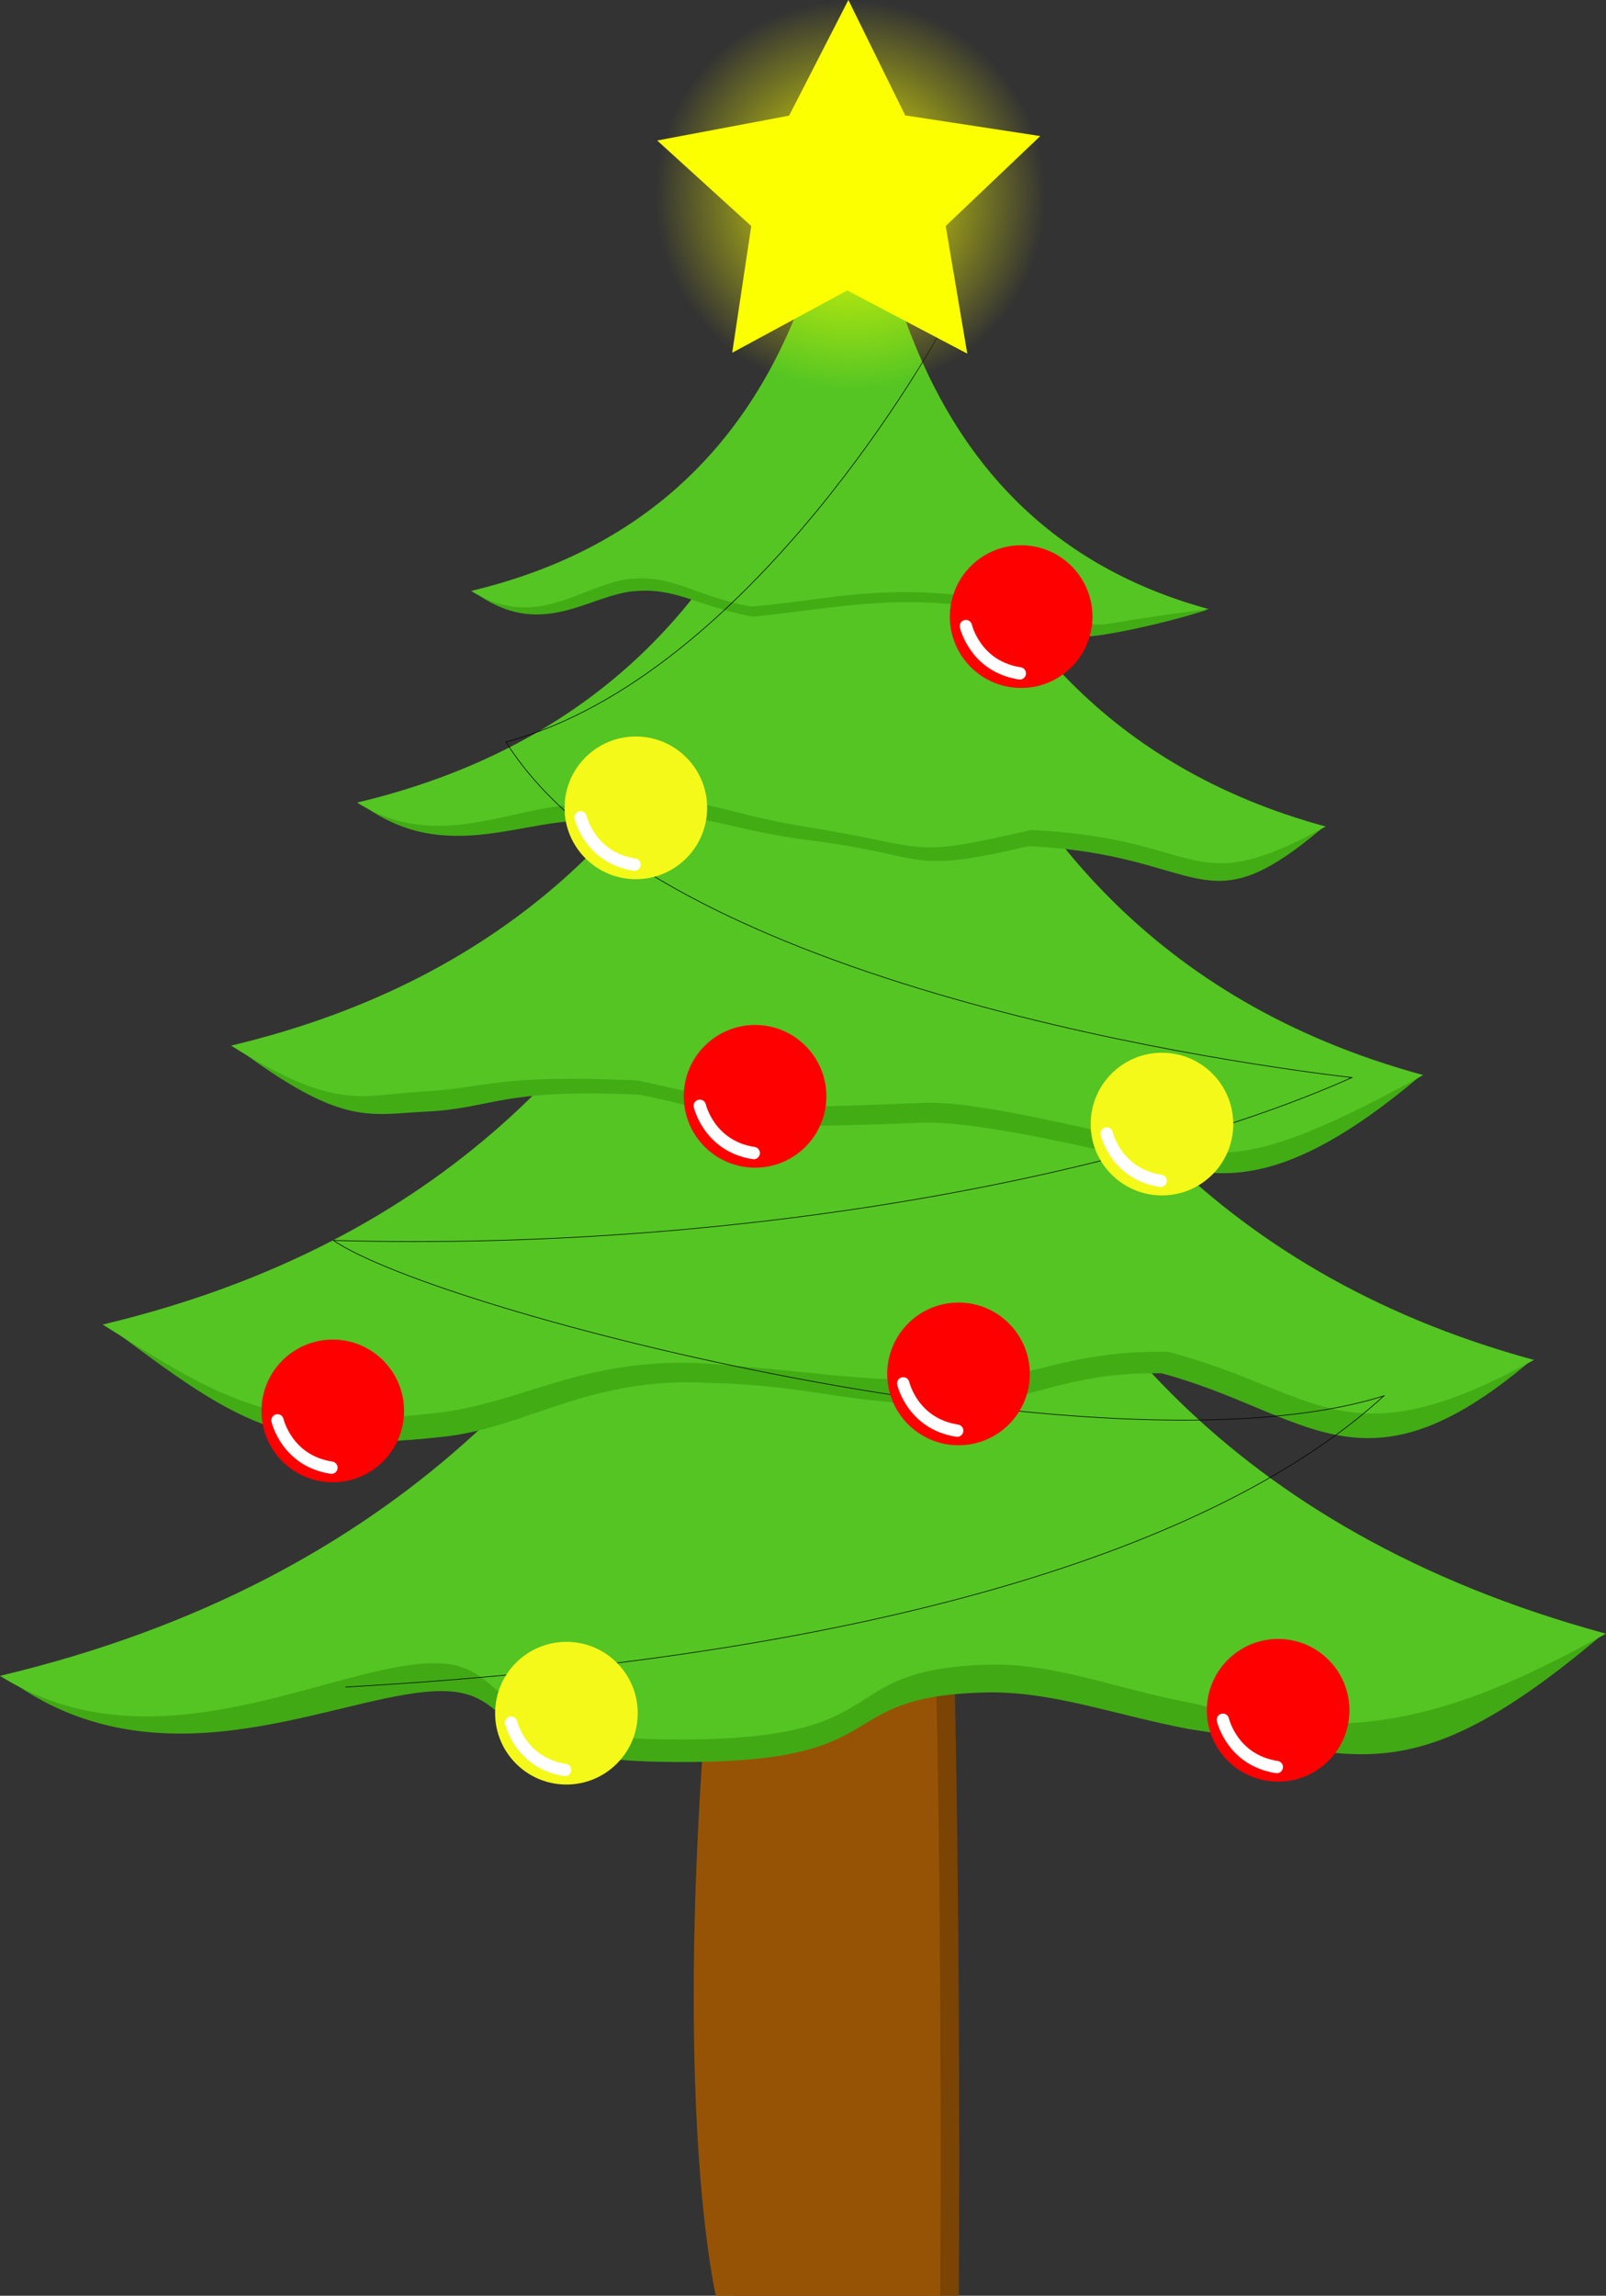<svg version="1.1" xmlns="http://www.w3.org/2000/svg" xmlns:xlink="http://www.w3.org/1999/xlink" width="130.25" height="186.08" viewBox="0,0,130.25,186.08"><rect x="0" y="0" width="130.25" height="186.08" fill="#333333" stroke="none"/><defs><radialGradient cx="241.847" cy="10.346" r="15.812" gradientUnits="userSpaceOnUse" id="color-1"><stop offset="0" stop-color="#fbff00"/><stop offset="1" stop-color="#fbff00" stop-opacity="0"/></radialGradient></defs><g transform="translate(-172.875,5.529)"><g data-paper-data="{&quot;isPaintingLayer&quot;:true}" fill-rule="nonzero" stroke-linejoin="miter" stroke-miterlimit="10" stroke-dasharray="" stroke-dashoffset="0" style="mix-blend-mode: normal"><path d="M232.438,180.551c0,0 -6.188,-25.668 4.385,-88.667c2.351,-14.011 9.394,-18.911 11.254,-4c3.086,24.73 2.558,92.667 2.558,92.667z" fill="#7b4304" stroke="none" stroke-width="0" stroke-linecap="butt"/><path d="M230.938,180.551c0,0 -6.188,-25.668 4.385,-88.667c2.351,-14.011 9.394,-18.911 11.254,-4c3.086,24.73 2.558,92.667 2.558,92.667z" fill="#975305" stroke="none" stroke-width="0" stroke-linecap="butt"/><g stroke="none" stroke-width="0" stroke-linecap="butt"><path d="M173.303,130.396c65.672,-9.3 63.12,-70.998 68.828,-71.088c7.028,-0.111 -0.561,54.675 60.598,67.739c-15.809,13.339 -19.908,9.527 -33.458,7.569c-6.158,-1.182 -11.167,-3.103 -16.526,-2.962c-13.262,0.35 -6.337,6.093 -26.779,5.608c-14.613,-0.347 -10.641,-6.412 -18.587,-5.655c-8.278,0.789 -21.965,7.888 -34.077,-1.212z" fill="#41a914"/><path d="M172.875,130.307c65.504,-15.585 63.517,-78.57 69.339,-78.667c7.166,-0.119 -1.069,58.413 60.911,75.25c-11.706,6.454 -20.381,9.362 -33.236,5.696c-6.491,-1.195 -11.387,-3.335 -16.852,-3.183c-13.524,0.376 -6.462,6.55 -27.308,6.027c-14.902,-0.373 -10.851,-6.892 -18.953,-6.078c-8.441,0.848 -21.936,8.478 -33.902,0.955z" fill="#54c523"/></g><g stroke="none" stroke-width="0" stroke-linecap="butt"><path d="M181.57,101.907c56.47,-7.997 54.275,-61.049 59.184,-61.127c6.043,-0.095 3.602,52.818 56.191,64.051c-13.594,11.47 -18.009,4.133 -29.854,0.954c-8.039,-0.156 -11.465,2.652 -16.835,2.578c-9.358,-0.129 -11.388,-1.601 -19.902,-1.803c-9.816,-0.549 -14.9,3.737 -21.732,4.388c-12.868,1.428 -16.637,-1.217 -27.052,-9.042z" fill="#42ac15"/><path d="M181.202,101.832c56.325,-13.401 54.617,-67.56 59.622,-67.643c6.162,-0.103 3.166,56.032 56.461,70.51c-15.319,8.447 -17.49,2.535 -29.663,-0.656c-8.325,-0.168 -11.654,2.457 -17.115,2.388c-9.449,-0.119 -10.932,-0.743 -20.356,-1.442c-10.064,-0.571 -15.08,3.324 -22.047,4.024c-13.008,1.479 -16.612,-0.71 -26.901,-7.179z" fill="#54c523"/></g><g stroke="none" stroke-width="0" stroke-linecap="butt"><path d="M191.92,79.286c47.035,-6.661 45.207,-50.85 49.296,-50.914c5.033,-0.08 3.001,43.994 46.804,53.35c-11.323,9.554 -16.407,8.187 -21.373,7.022c-8.226,-1.929 -15.233,-3.415 -19.07,-3.266c-18.347,0.71 -12.112,-0.16 -22.882,-2.282c-11.466,-0.499 -11.666,1.11 -17.377,1.385c-4.562,0.22 -6.723,1.222 -15.398,-5.295z" fill="#42ac15"/><path d="M191.613,79.223c46.915,-11.162 45.492,-56.273 49.661,-56.342c5.133,-0.085 2.637,46.671 47.028,58.73c-12.76,7.036 -15.962,6.848 -21.214,5.681c-8.503,-1.89 -15.391,-3.576 -19.303,-3.425c-18.423,0.708 -12.524,0.328 -23.26,-1.82c-11.673,-0.517 -11.816,0.597 -17.639,0.921c-4.674,0.26 -6.703,1.645 -15.273,-3.744z" fill="#54c523"/></g><g stroke="none" stroke-width="0" stroke-linecap="butt"><path d="M202.085,59.576c38.214,-5.411 36.729,-41.313 40.05,-41.365c4.089,-0.065 2.438,35.742 38.025,43.344c-9.861,8.321 -9.45,2.163 -23.849,1.503c-10.118,2.332 -7.7,0.793 -17.833,-0.487c-7.736,-0.977 -8.442,-2.731 -17.065,-1.54c-5.817,-0.541 -12.281,3.84 -19.329,-1.455z" fill="#42ac15"/><path d="M201.836,59.525c38.116,-9.069 36.96,-45.719 40.347,-45.775c4.17,-0.069 2.142,37.918 38.208,47.715c-11.19,6.17 -9.636,0.929 -23.909,0.284c-10.18,2.338 -7.859,1.407 -18.14,-0.243c-8.279,-1.329 -8.564,-3.01 -17.279,-1.787c-5.912,-0.507 -12.264,4.183 -19.227,-0.195z" fill="#54c523"/></g><g stroke="none" stroke-width="0" stroke-linecap="butt"><path d="M211.276,42.407c29.109,-4.122 27.977,-31.469 30.508,-31.509c3.115,-0.049 1.857,27.226 28.965,33.017c-3.867,1.233 -9.475,2.367 -10.135,2.113c-11.775,-4.52 -18.955,-2.269 -26.695,-1.577c-4.577,-0.854 -6.166,-2.392 -9.688,-2.056c-3.669,0.35 -7.586,4.046 -12.954,0.013z" fill="#42ac15"/><path d="M211.086,42.368c29.034,-6.908 28.154,-34.825 30.734,-34.868c3.176,-0.053 1.632,28.883 29.104,36.346c-9.397,1.154 -8.27,1.557 -10.037,1.033c-13.723,-4.07 -19.185,-1.912 -27.073,-1.239c-4.705,-0.865 -6.259,-2.605 -9.851,-2.244c-3.741,0.376 -7.573,4.308 -12.877,0.973z" fill="#54c523"/></g><path d="M249.109,21.413c0,0 -15.141,27.819 -35.2,33.2c12.674,20.053 61.087,26.311 68.6,27.2c-16.293,7.31 -47.904,14.177 -82.6,13.2c8.845,5.963 62.833,19.647 85.2,12.6c-12.69,11.633 -39.404,21.075 -84.2,23.6" fill="none" stroke="#000000" stroke-width="0.05" stroke-linecap="round"/><path d="M233.804,12.793l-7.63,-6.933l10.7,-2.015l4.806,-9.375l4.609,9.355l10.954,1.675l-7.668,7.291l1.748,10.344l-9.731,-5.121l-9.334,5.049z" fill="none" stroke="none" stroke-width="0" stroke-linecap="butt"/><g><path d="M270.752,133.099c0,-3.194 2.589,-5.783 5.783,-5.783c3.194,0 5.783,2.589 5.783,5.783c0,3.194 -2.589,5.783 -5.783,5.783c-3.194,0 -5.783,-2.589 -5.783,-5.783z" fill="#ff0000" stroke="none" stroke-width="0" stroke-linecap="butt"/><path d="M276.426,137.699c-3.627,-0.556 -4.373,-3.833 -4.373,-3.833" fill="none" stroke="#ffffff" stroke-width="1" stroke-linecap="round"/></g><g><path d="M194.08,108.833c0,-3.194 2.589,-5.783 5.783,-5.783c3.194,0 5.783,2.589 5.783,5.783c0,3.194 -2.589,5.783 -5.783,5.783c-3.194,0 -5.783,-2.589 -5.783,-5.783z" fill="#ff0000" stroke="none" stroke-width="0" stroke-linecap="butt"/><path d="M199.754,113.433c-3.627,-0.556 -4.373,-3.833 -4.373,-3.833" fill="none" stroke="#ffffff" stroke-width="1" stroke-linecap="round"/></g><g><path d="M249.91,44.451c0,-3.194 2.589,-5.783 5.783,-5.783c3.194,0 5.783,2.589 5.783,5.783c0,3.194 -2.589,5.783 -5.783,5.783c-3.194,0 -5.783,-2.589 -5.783,-5.783z" fill="#ff0000" stroke="none" stroke-width="0" stroke-linecap="butt"/><path d="M255.584,49.051c-3.627,-0.556 -4.373,-3.833 -4.373,-3.833" fill="none" stroke="#ffffff" stroke-width="1" stroke-linecap="round"/></g><g><path d="M228.33,83.333c0,-3.194 2.589,-5.783 5.783,-5.783c3.194,0 5.783,2.589 5.783,5.783c0,3.194 -2.589,5.783 -5.783,5.783c-3.194,0 -5.783,-2.589 -5.783,-5.783z" fill="#ff0000" stroke="none" stroke-width="0" stroke-linecap="butt"/><path d="M234.004,87.933c-3.627,-0.556 -4.373,-3.833 -4.373,-3.833" fill="none" stroke="#ffffff" stroke-width="1" stroke-linecap="round"/></g><g stroke-width="1"><path d="M244.83,105.833c0,-3.194 2.589,-5.783 5.783,-5.783c3.194,0 5.783,2.589 5.783,5.783c0,3.194 -2.589,5.783 -5.783,5.783c-3.194,0 -5.783,-2.589 -5.783,-5.783z" fill="#ff0000" stroke="none" stroke-linecap="butt"/><path d="M250.504,110.433c-3.627,-0.556 -4.373,-3.833 -4.373,-3.833" fill="none" stroke="#ffffff" stroke-linecap="round"/></g><path d="M200.074,131.328c0,-0.658 0.534,-1.192 1.192,-1.192c0.658,0 1.192,0.534 1.192,1.192c0,0.658 -0.534,1.192 -1.192,1.192c-0.658,0 -1.192,-0.534 -1.192,-1.192z" fill="none" stroke="none" stroke-width="0" stroke-linecap="butt"/><path d="M211.536,130.482c0,-0.658 0.534,-1.192 1.192,-1.192c0.658,0 1.192,0.534 1.192,1.192c0,0.658 -0.534,1.192 -1.192,1.192c-0.658,0 -1.192,-0.534 -1.192,-1.192z" fill="none" stroke="none" stroke-width="0" stroke-linecap="butt"/><path d="M237.536,126.789c0,-0.658 0.534,-1.192 1.192,-1.192c0.658,0 1.192,0.534 1.192,1.192c0,0.658 -0.534,1.192 -1.192,1.192c-0.658,0 -1.192,-0.534 -1.192,-1.192z" fill="none" stroke="none" stroke-width="0" stroke-linecap="butt"/><path d="M225.074,128.789c0,-0.658 0.534,-1.192 1.192,-1.192c0.658,0 1.192,0.534 1.192,1.192c0,0.658 -0.534,1.192 -1.192,1.192c-0.658,0 -1.192,-0.534 -1.192,-1.192z" fill="none" stroke="none" stroke-width="0" stroke-linecap="butt"/><g stroke-width="1"><path d="M213.03,133.333c0,-3.194 2.589,-5.783 5.783,-5.783c3.194,0 5.783,2.589 5.783,5.783c0,3.194 -2.589,5.783 -5.783,5.783c-3.194,0 -5.783,-2.589 -5.783,-5.783z" fill="#f5f91a" stroke="none" stroke-linecap="butt"/><path d="M218.704,137.933c-3.627,-0.556 -4.373,-3.833 -4.373,-3.833" fill="none" stroke="#ffffff" stroke-linecap="round"/></g><path d="M250.843,123.789c0,-0.658 0.534,-1.192 1.192,-1.192c0.658,0 1.192,0.534 1.192,1.192c0,0.658 -0.534,1.192 -1.192,1.192c-0.658,0 -1.192,-0.534 -1.192,-1.192z" fill="none" stroke="none" stroke-width="0" stroke-linecap="butt"/><path d="M262.228,120.02c0,-0.658 0.534,-1.192 1.192,-1.192c0.658,0 1.192,0.534 1.192,1.192c0,0.658 -0.534,1.192 -1.192,1.192c-0.658,0 -1.192,-0.534 -1.192,-1.192z" fill="none" stroke="none" stroke-width="0" stroke-linecap="butt"/><path d="M272.536,115.328c0,-0.658 0.534,-1.192 1.192,-1.192c0.658,0 1.192,0.534 1.192,1.192c0,0.658 -0.534,1.192 -1.192,1.192c-0.658,0 -1.192,-0.534 -1.192,-1.192z" fill="none" stroke="none" stroke-width="0" stroke-linecap="butt"/><path d="M281.228,109.789c0,-0.658 0.534,-1.192 1.192,-1.192c0.658,0 1.192,0.534 1.192,1.192c0,0.658 -0.534,1.192 -1.192,1.192c-0.658,0 -1.192,-0.534 -1.192,-1.192z" fill="none" stroke="none" stroke-width="0" stroke-linecap="butt"/><path d="M273.843,109.174c0,-0.658 0.534,-1.192 1.192,-1.192c0.658,0 1.192,0.534 1.192,1.192c0,0.658 -0.534,1.192 -1.192,1.192c-0.658,0 -1.192,-0.534 -1.192,-1.192z" fill="none" stroke="none" stroke-width="0" stroke-linecap="butt"/><path d="M263.459,109.559c0,-0.658 0.534,-1.192 1.192,-1.192c0.658,0 1.192,0.534 1.192,1.192c0,0.658 -0.534,1.192 -1.192,1.192c-0.658,0 -1.192,-0.534 -1.192,-1.192z" fill="none" stroke="none" stroke-width="0" stroke-linecap="butt"/><path d="M223.151,103.405c0,-0.658 0.534,-1.192 1.192,-1.192c0.658,0 1.192,0.534 1.192,1.192c0,0.658 -0.534,1.192 -1.192,1.192c-0.658,0 -1.192,-0.534 -1.192,-1.192z" fill="none" stroke="none" stroke-width="0" stroke-linecap="butt"/><path d="M235.92,106.251c0,-0.658 0.534,-1.192 1.192,-1.192c0.658,0 1.192,0.534 1.192,1.192c0,0.658 -0.534,1.192 -1.192,1.192c-0.658,0 -1.192,-0.534 -1.192,-1.192z" fill="none" stroke="none" stroke-width="0" stroke-linecap="butt"/><path d="M226.034,10.346c0,-8.733 7.08,-15.812 15.812,-15.812c8.733,0 15.812,7.08 15.812,15.812c0,8.733 -7.08,15.812 -15.812,15.812c-8.733,0 -15.812,-7.08 -15.812,-15.812z" fill="url(#color-1)" stroke="none" stroke-width="0" stroke-linecap="butt"/><path d="M212.305,100.482c0,-0.658 0.534,-1.192 1.192,-1.192c0.658,0 1.192,0.534 1.192,1.192c0,0.658 -0.534,1.192 -1.192,1.192c-0.658,0 -1.192,-0.534 -1.192,-1.192z" fill="none" stroke="none" stroke-width="0" stroke-linecap="butt"/><path d="M201.151,96.559c0,-0.658 0.534,-1.192 1.192,-1.192c0.658,0 1.192,0.534 1.192,1.192c0,0.658 -0.534,1.192 -1.192,1.192c-0.658,0 -1.192,-0.534 -1.192,-1.192z" fill="none" stroke="none" stroke-width="0" stroke-linecap="butt"/><path d="M209.997,95.097c0,-0.658 0.534,-1.192 1.192,-1.192c0.658,0 1.192,0.534 1.192,1.192c0,0.658 -0.534,1.192 -1.192,1.192c-0.658,0 -1.192,-0.534 -1.192,-1.192z" fill="none" stroke="none" stroke-width="0" stroke-linecap="butt"/><path d="M221.689,94.482c0,-0.658 0.534,-1.192 1.192,-1.192c0.658,0 1.192,0.534 1.192,1.192c0,0.658 -0.534,1.192 -1.192,1.192c-0.658,0 -1.192,-0.534 -1.192,-1.192z" fill="none" stroke="none" stroke-width="0" stroke-linecap="butt"/><path d="M235.997,92.943c0,-0.658 0.534,-1.192 1.192,-1.192c0.658,0 1.192,0.534 1.192,1.192c0,0.658 -0.534,1.192 -1.192,1.192c-0.658,0 -1.192,-0.534 -1.192,-1.192z" fill="none" stroke="none" stroke-width="0" stroke-linecap="butt"/><path d="M248.766,91.097c0,-0.658 0.534,-1.192 1.192,-1.192c0.658,0 1.192,0.534 1.192,1.192c0,0.658 -0.534,1.192 -1.192,1.192c-0.658,0 -1.192,-0.534 -1.192,-1.192z" fill="none" stroke="none" stroke-width="0" stroke-linecap="butt"/><path d="M259.536,89.02c0,-0.658 0.534,-1.192 1.192,-1.192c0.658,0 1.192,0.534 1.192,1.192c0,0.658 -0.534,1.192 -1.192,1.192c-0.658,0 -1.192,-0.534 -1.192,-1.192z" fill="none" stroke="none" stroke-width="0" stroke-linecap="butt"/><path d="M273.305,84.789c0,-0.658 0.534,-1.192 1.192,-1.192c0.658,0 1.192,0.534 1.192,1.192c0,0.658 -0.534,1.192 -1.192,1.192c-0.658,0 -1.192,-0.534 -1.192,-1.192z" fill="none" stroke="none" stroke-width="0" stroke-linecap="butt"/><path d="M277.909,81.174c0,-0.658 0.534,-1.192 1.192,-1.192c0.658,0 1.192,0.534 1.192,1.192c0,0.658 -0.534,1.192 -1.192,1.192c-0.658,0 -1.192,-0.534 -1.192,-1.192z" fill="none" stroke="none" stroke-width="0" stroke-linecap="butt"/><path d="M266.755,79.405c0,-0.658 0.534,-1.192 1.192,-1.192c0.658,0 1.192,0.534 1.192,1.192c0,0.658 -0.534,1.192 -1.192,1.192c-0.658,0 -1.192,-0.534 -1.192,-1.192z" fill="none" stroke="none" stroke-width="0" stroke-linecap="butt"/><g><path d="M261.33,85.583c0,-3.194 2.589,-5.783 5.783,-5.783c3.194,0 5.783,2.589 5.783,5.783c0,3.194 -2.589,5.783 -5.783,5.783c-3.194,0 -5.783,-2.589 -5.783,-5.783z" fill="#f5f91a" stroke="none" stroke-width="0" stroke-linecap="butt"/><path d="M267.004,90.183c-3.627,-0.556 -4.373,-3.833 -4.373,-3.833" fill="none" stroke="#ffffff" stroke-width="1" stroke-linecap="round"/></g><path d="M255.678,77.02c0,-0.658 0.534,-1.192 1.192,-1.192c0.658,0 1.192,0.534 1.192,1.192c0,0.658 -0.534,1.192 -1.192,1.192c-0.658,0 -1.192,-0.534 -1.192,-1.192z" fill="none" stroke="none" stroke-width="0" stroke-linecap="butt"/><path d="M245.217,74.251c0,-0.658 0.534,-1.192 1.192,-1.192c0.658,0 1.192,0.534 1.192,1.192c0,0.658 -0.534,1.192 -1.192,1.192c-0.658,0 -1.192,-0.534 -1.192,-1.192z" fill="none" stroke="none" stroke-width="0" stroke-linecap="butt"/><path d="M234.678,70.559c0,-0.658 0.534,-1.192 1.192,-1.192c0.658,0 1.192,0.534 1.192,1.192c0,0.658 -0.534,1.192 -1.192,1.192c-0.658,0 -1.192,-0.534 -1.192,-1.192z" fill="none" stroke="none" stroke-width="0" stroke-linecap="butt"/><path d="M225.217,65.789c0,-0.658 0.534,-1.192 1.192,-1.192c0.658,0 1.192,0.534 1.192,1.192c0,0.658 -0.534,1.192 -1.192,1.192c-0.658,0 -1.192,-0.534 -1.192,-1.192z" fill="none" stroke="none" stroke-width="0" stroke-linecap="butt"/><g><path d="M218.66,59.951c0,-3.194 2.589,-5.783 5.783,-5.783c3.194,0 5.783,2.589 5.783,5.783c0,3.194 -2.589,5.783 -5.783,5.783c-3.194,0 -5.783,-2.589 -5.783,-5.783z" fill="#f5f91a" stroke="none" stroke-width="0" stroke-linecap="butt"/><path d="M224.334,64.551c-3.627,-0.556 -4.373,-3.833 -4.373,-3.833" fill="none" stroke="#ffffff" stroke-width="1" stroke-linecap="round"/></g><path d="M214.986,58.02c0,-0.658 0.534,-1.192 1.192,-1.192c0.658,0 1.192,0.534 1.192,1.192c0,0.658 -0.534,1.192 -1.192,1.192c-0.658,0 -1.192,-0.534 -1.192,-1.192z" fill="none" stroke="none" stroke-width="0" stroke-linecap="butt"/><path d="M218.832,52.097c0,-0.658 0.534,-1.192 1.192,-1.192c0.658,0 1.192,0.534 1.192,1.192c0,0.658 -0.534,1.192 -1.192,1.192c-0.658,0 -1.192,-0.534 -1.192,-1.192z" fill="none" stroke="#000000" stroke-width="0" stroke-linecap="butt"/><path d="M228.448,45.712c0,-0.658 0.534,-1.192 1.192,-1.192c0.658,0 1.192,0.534 1.192,1.192c0,0.658 -0.534,1.192 -1.192,1.192c-0.658,0 -1.192,-0.534 -1.192,-1.192z" fill="none" stroke="#000000" stroke-width="0" stroke-linecap="butt"/><path d="M237.371,36.405c0,-0.658 0.534,-1.192 1.192,-1.192c0.658,0 1.192,0.534 1.192,1.192c0,0.658 -0.534,1.192 -1.192,1.192c-0.658,0 -1.192,-0.534 -1.192,-1.192z" fill="none" stroke="#000000" stroke-width="0" stroke-linecap="butt"/><path d="M242.909,29.559c0,-0.658 0.534,-1.192 1.192,-1.192c0.658,0 1.192,0.534 1.192,1.192c0,0.658 -0.534,1.192 -1.192,1.192c-0.658,0 -1.192,-0.534 -1.192,-1.192z" fill="none" stroke="#000000" stroke-width="0" stroke-linecap="butt"/><path d="M233.804,12.793l-7.63,-6.933l10.7,-2.015l4.806,-9.375l4.609,9.355l10.954,1.675l-7.668,7.291l1.748,10.344l-9.731,-5.121l-9.334,5.049z" fill="#fbff00" stroke="none" stroke-width="0" stroke-linecap="butt"/></g></g></svg>